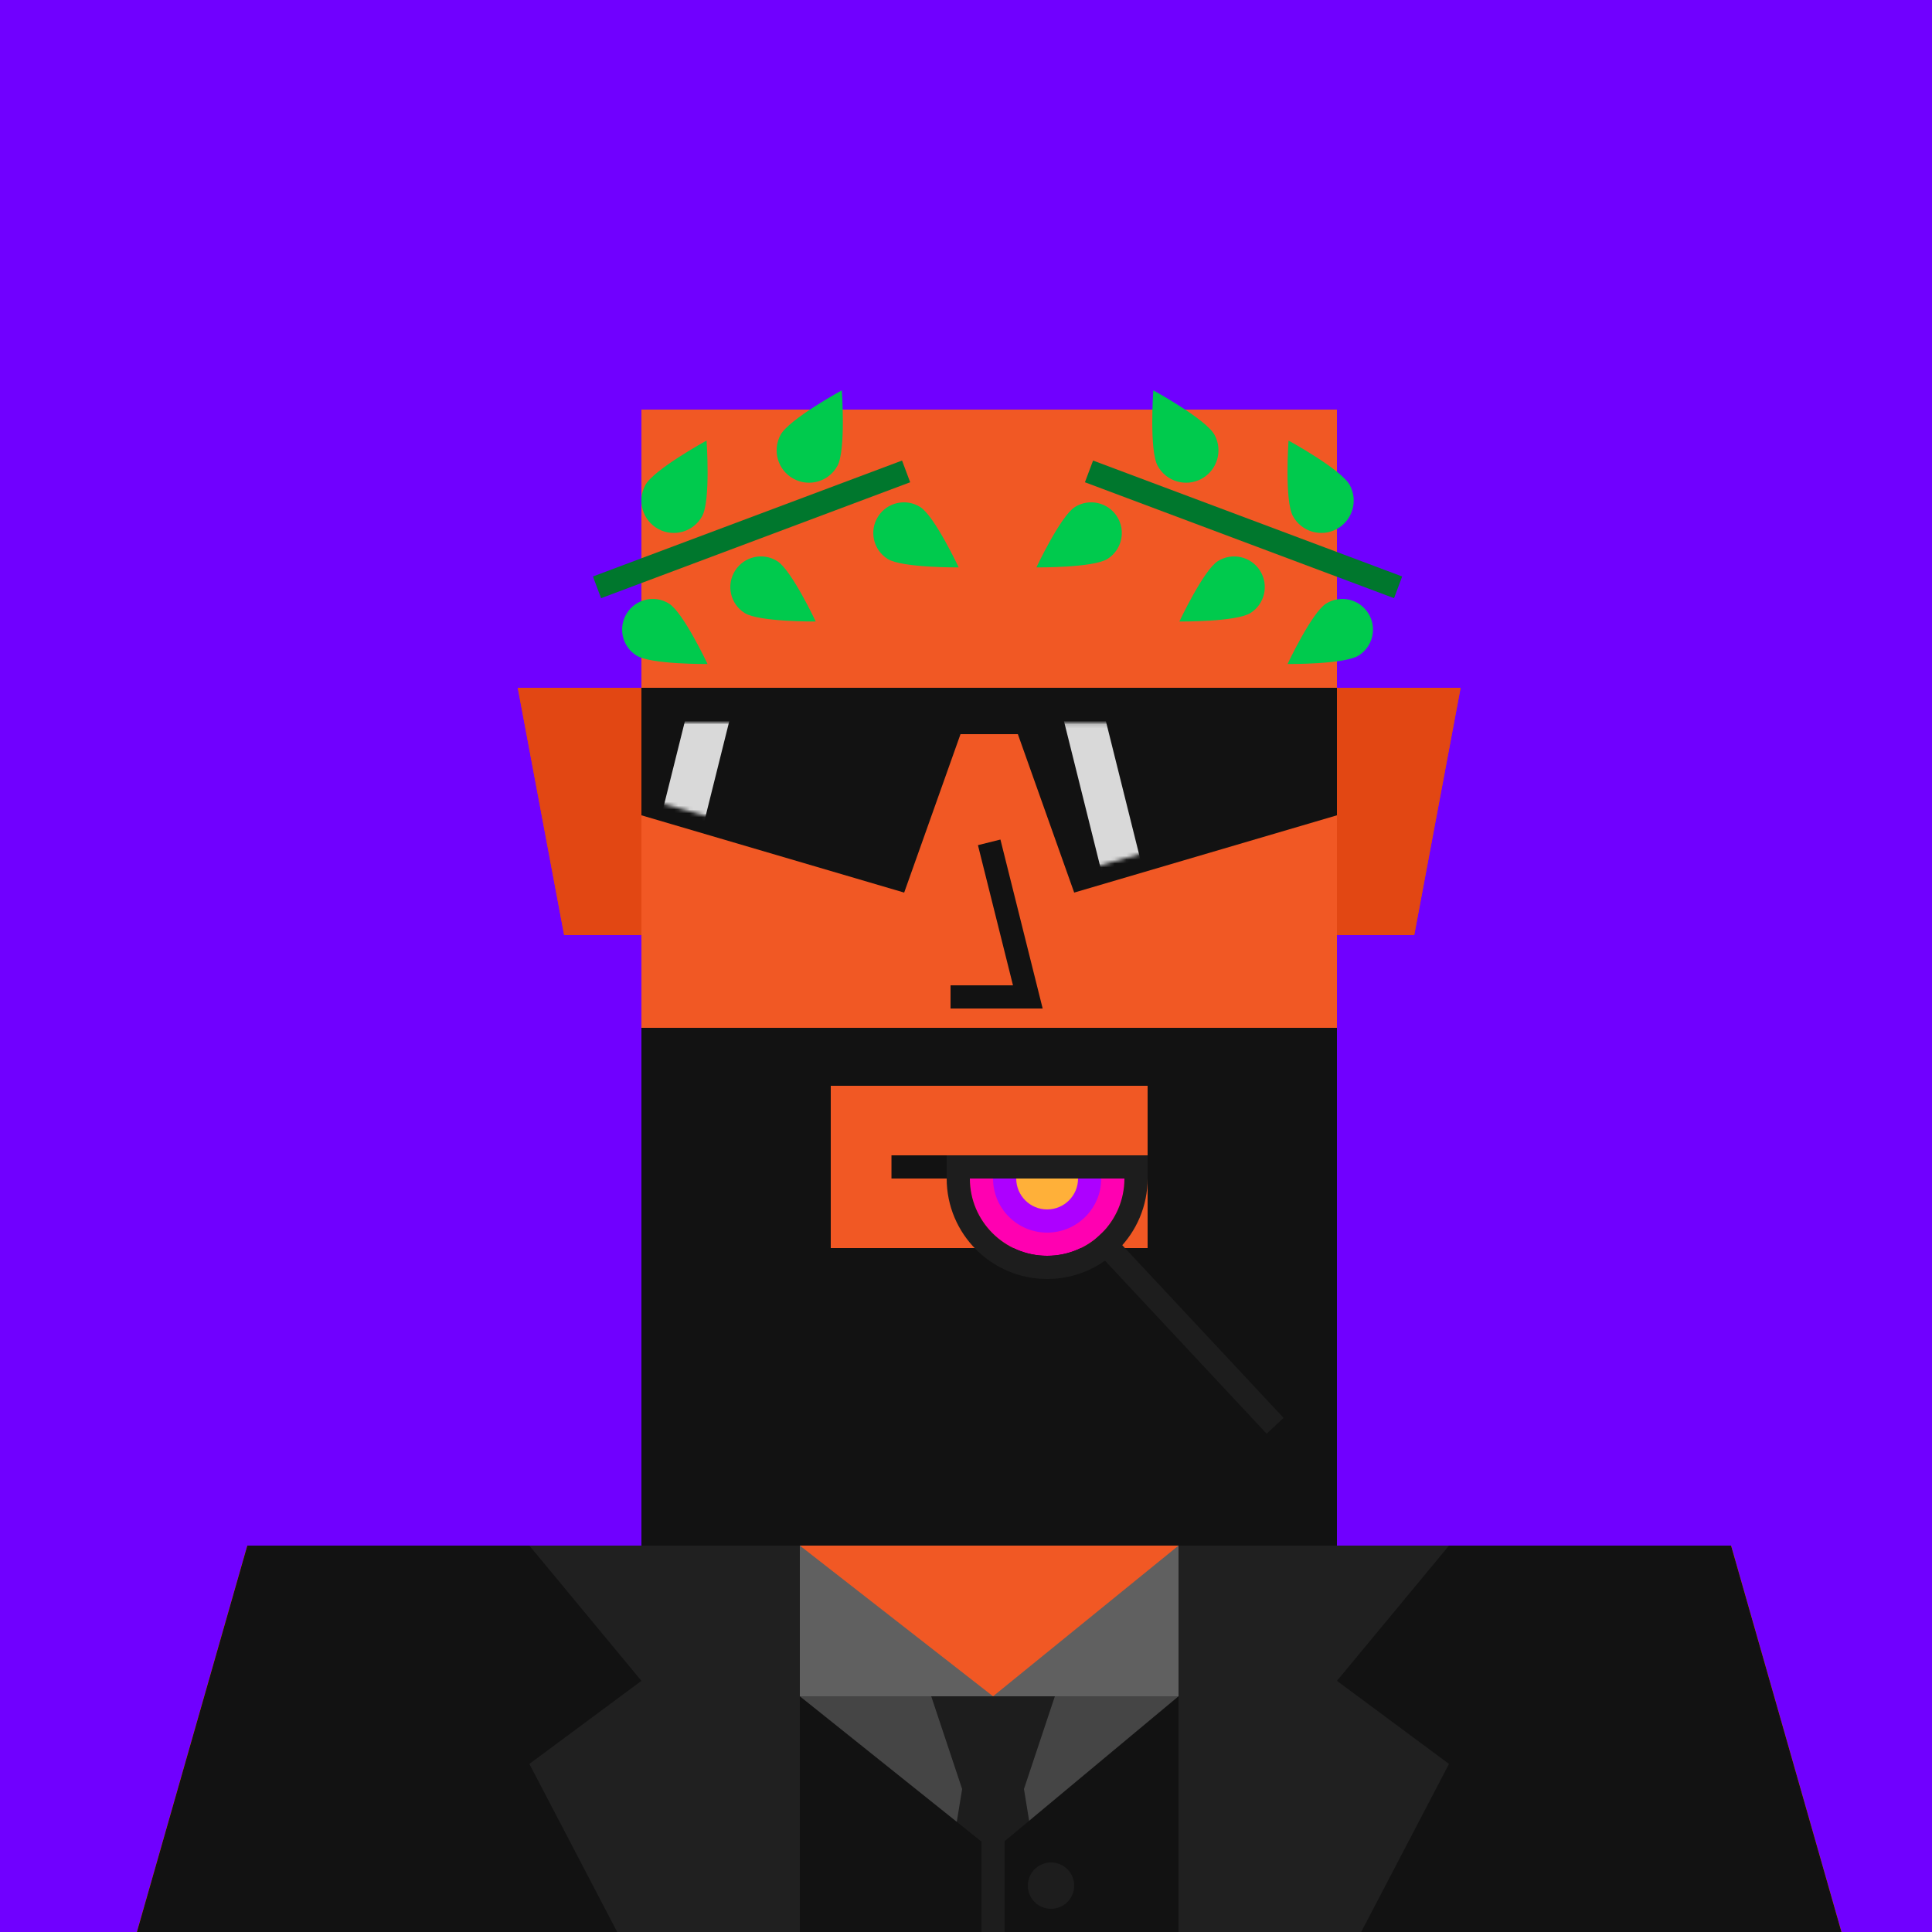 <svg xmlns="http://www.w3.org/2000/svg" viewBox="0 0 500 500"><g id="layer1"><svg width="512" height="512" viewBox="0 0 512 512" fill="none" xmlns="http://www.w3.org/2000/svg">
<rect width="512" height="512" fill="#7000FF"/>
<path d="M134 178H167V242H146L134 178Z" fill="#E24713"/>
<path d="M378 178H345V242H366L378 178Z" fill="#E24713"/>
<rect x="207" y="346" width="98" height="54" fill="#E24713"/>
<path d="M64 400H448L480 512H32L64 400Z" fill="#F15824"/>
<rect x="166" y="106" width="180" height="240" fill="#F15824"/>
</svg>
</g><g id="layer2"><svg width="512" height="512" viewBox="0 0 512 512" fill="none" xmlns="http://www.w3.org/2000/svg">
<path d="M134 178H166V242H146L134 178Z" fill="#E24713"/>
<path d="M378 178H346V242H366L378 178Z" fill="#E24713"/>
<rect x="207" y="346" width="98" height="54" fill="#E24713"/>
<path d="M64 400H448L480 512H32L64 400Z" fill="#F15824"/>
<rect x="166" y="106" width="180" height="240" fill="#F15824"/>
<path d="M256 218L266 258H246" stroke="#121212" stroke-width="6"/>
</svg>
</g><g id="layer3"><svg width="512" height="512" viewBox="0 0 512 512" fill="none" xmlns="http://www.w3.org/2000/svg">
<path d="M181.729 133.565C179.509 137.627 174.417 139.12 170.355 136.901C166.293 134.681 164.8 129.589 167.019 125.527C169.239 121.465 182.859 114.019 182.859 114.019C182.859 114.019 183.949 129.503 181.729 133.565Z" fill="#00CA4D"/>
<path d="M216.729 120.565C214.509 124.627 209.417 126.12 205.355 123.901C201.293 121.681 199.8 116.589 202.019 112.527C204.239 108.465 217.859 101.019 217.859 101.019C217.859 101.019 218.949 116.503 216.729 120.565Z" fill="#00CA4D"/>
<path d="M229.716 144.65C226.007 142.319 224.89 137.424 227.221 133.715C229.551 130.006 234.447 128.889 238.156 131.22C241.864 133.551 248.112 146.844 248.112 146.844C248.112 146.844 233.424 146.981 229.716 144.65Z" fill="#00CA4D"/>
<path d="M192.716 158.65C189.007 156.319 187.89 151.424 190.221 147.715C192.551 144.006 197.447 142.889 201.156 145.22C204.864 147.551 211.112 160.844 211.112 160.844C211.112 160.844 196.424 160.981 192.716 158.65Z" fill="#00CA4D"/>
<path d="M164.716 169.65C161.007 167.319 159.89 162.424 162.221 158.715C164.551 155.006 169.447 153.889 173.156 156.22C176.864 158.551 183.112 171.844 183.112 171.844C183.112 171.844 168.424 171.981 164.716 169.65Z" fill="#00CA4D"/>
<path d="M154.5 152L186.5 140L202.5 134L218.5 128L234.5 122" stroke="#00772D" stroke-width="6"/>
<path d="M334.603 133.565C336.823 137.627 341.915 139.12 345.977 136.901C350.039 134.681 351.533 129.589 349.313 125.527C347.093 121.465 333.473 114.019 333.473 114.019C333.473 114.019 332.383 129.503 334.603 133.565Z" fill="#00CA4D"/>
<path d="M299.603 120.565C301.823 124.627 306.915 126.12 310.977 123.901C315.039 121.681 316.533 116.589 314.313 112.527C312.093 108.465 298.473 101.019 298.473 101.019C298.473 101.019 297.383 116.503 299.603 120.565Z" fill="#00CA4D"/>
<path d="M286.617 144.65C290.325 142.319 291.442 137.424 289.111 133.715C286.781 130.006 281.885 128.889 278.176 131.22C274.468 133.551 268.22 146.844 268.22 146.844C268.22 146.844 282.908 146.981 286.617 144.65Z" fill="#00CA4D"/>
<path d="M323.617 158.65C327.325 156.319 328.442 151.424 326.111 147.715C323.781 144.006 318.885 142.889 315.176 145.22C311.468 147.551 305.22 160.844 305.22 160.844C305.22 160.844 319.908 160.981 323.617 158.65Z" fill="#00CA4D"/>
<path d="M351.617 169.65C355.325 167.319 356.442 162.424 354.111 158.715C351.781 155.006 346.885 153.889 343.176 156.22C339.468 158.551 333.22 171.844 333.22 171.844C333.22 171.844 347.908 171.981 351.617 169.65Z" fill="#00CA4D"/>
<path d="M361.832 152L329.832 140L313.832 134L297.832 128L281.832 122" stroke="#00772D" stroke-width="6"/>
</svg>
</g><g id="layer4"><svg width="512" height="512" viewBox="0 0 512 512" fill="none" xmlns="http://www.w3.org/2000/svg">
<g clip-path="url(#clip0_434_10622)">
<path d="M207 512H305V439H257H207V512Z" fill="#454545"/>
<path d="M207 439V400L257 439H207Z" fill="#606060"/>
<path d="M305 439V400L257 439H305Z" fill="#606060"/>
<path d="M241 439H273L265 463H249L241 439Z" fill="#1D1D1D"/>
<path d="M241 512H273L265 463H249L241 512Z" fill="#1D1D1D"/>
<path d="M64 400H176V512H32L64 400Z" fill="#121212"/>
<path d="M448 400H336V512H480L448 400Z" fill="#121212"/>
<path d="M137 400H207V512H166L137 456.5L166 435L137 400Z" fill="#202020"/>
<path d="M375 400H305V512H346L375 456.5L346 435L375 400Z" fill="#202020"/>
<path d="M207 512H305V439L257 479L207 439V512Z" fill="#121212"/>
<circle cx="272" cy="488" r="6" fill="#1D1D1D"/>
<circle cx="272" cy="512" r="6" fill="#1D1D1D"/>
<path d="M257 476L257 512" stroke="#1D1D1D" stroke-width="6"/>
</g>
<defs>
<clipPath id="clip0_434_10622">
<rect width="512" height="512" fill="white"/>
</clipPath>
</defs>
</svg>
</g><g id="layer5"><svg width="512" height="512" viewBox="0 0 512 512" fill="none" xmlns="http://www.w3.org/2000/svg">
<rect x="207" y="346" width="98" height="54" fill="#E24713"/>
<path fill-rule="evenodd" clip-rule="evenodd" d="M346 266H166V400H256.5H346V266ZM297 281H215V323H297V281Z" fill="#121212"/>
</svg>
</g><g id="layer6"><svg width="512" height="512" viewBox="0 0 512 512" fill="none" xmlns="http://www.w3.org/2000/svg">
<path d="M230.711 302H280" stroke="#121212" stroke-width="6"/>
<path d="M271 325C282.046 325 291 316.046 291 305H251C251 316.046 259.954 325 271 325Z" fill="#FF00B1"/>
<path d="M271 319C278.732 319 285 312.732 285 305H257C257 312.732 263.268 319 271 319Z" fill="#AD00FF"/>
<path d="M271 313C275.418 313 279 309.418 279 305H263C263 309.418 266.582 313 271 313Z" fill="#FFB039"/>
<path d="M251 302H248V305C248 317.703 258.297 328 271 328C283.703 328 294 317.703 294 305V302H291H251Z" stroke="#1D1D1D" stroke-width="6"/>
<path d="M284.229 320L330 369" stroke="#1D1D1D" stroke-width="6">
<animateTransform attributeName="transform" type="rotate" dur="4s" repeatCount="indefinite" keyTimes="0;0.1;0.5;0.6;1" values="0 270 300;90 270 300;90 270 300; 0 270 300; 0 270 300;" />
</path>
</svg>
</g><g id="layer7"><svg width="512" height="512" viewBox="0 0 512 512" fill="none" xmlns="http://www.w3.org/2000/svg">
    <rect x="212" y="194" width="20" height="20" rx="10" fill="#121212">
        <animate attributeName="rx" values="10;10;1;10;10;1;10;10" keyTimes="0;0.275;0.3;0.325;0.725;0.75;0.775;1" dur="4s" repeatCount="indefinite" />
    <animate attributeName="height" values="20;20;2;20;20;2;20;20" keyTimes="0;0.275;0.3;0.325;0.725;0.75;0.775;1" dur="4s" repeatCount="indefinite" />
    <animate attributeName="y" values="194;194;203;194;194;203;194;194" keyTimes="0;0.275;0.3;0.325;0.725;0.75;0.775;1" dur="4s" repeatCount="indefinite" />
    </rect>
    <rect x="280" y="194" width="20" height="20" rx="10" fill="#121212">
        <animate attributeName="rx" values="10;10;1;10;10;1;10;10;" keyTimes="0;0.275;0.3;0.325;0.725;0.75;0.775;1" dur="4s" repeatCount="indefinite" />
    <animate attributeName="height" values="20;20;2;20;20;2;20;20" keyTimes="0;0.275;0.3;0.325;0.725;0.75;0.775;1" dur="4s" repeatCount="indefinite" />
    <animate attributeName="y" values="194;194;203;194;194;203;194;194" keyTimes="0;0.275;0.3;0.325;0.725;0.75;0.775;1" dur="4s" repeatCount="indefinite" />
    </rect>
    <path d="M206 197H238" stroke="#121212" stroke-width="6"/>
    <path d="M274 197H306" stroke="#121212" stroke-width="6"/>
</svg>
</g><g id="layer8"><svg width="512" height="512" viewBox="0 0 512 512" fill="none" xmlns="http://www.w3.org/2000/svg">
<path d="M166 178H242L250 186L234 231L166 211V178Z" fill="#121212"/>
<path d="M346 178H270L262 186L278 231L346 211V178Z" fill="#121212"/>
<rect x="242" y="178" width="28" height="12" fill="#121212"/>
<mask id="mask0_147_68" style="mask-type:alpha" maskUnits="userSpaceOnUse" x="171" y="187" width="74" height="38">
<path d="M171 187H245L239.02 202.647L231.545 225L171 207.863V187Z" fill="#121212"/>
</mask>
<g mask="url(#mask0_147_68)">
<path d="M178.202 182.842H189.685L175.905 238.104H164.422L178.202 182.842Z" fill="#D9D9D9">
<animateTransform attributeName="transform" type="translate" dur="4s" repeatCount="indefinite" keyTimes="0;0.8;1" values="-32 0;-32 0;68 0" />
</path>
</g>
<mask id="mask1_147_68" style="mask-type:alpha" maskUnits="userSpaceOnUse" x="267" y="187" width="74" height="39">
<path d="M341 187.118H267.185L273.15 202.776L280.606 225.144L341 207.995V187.118Z" fill="#121212"/>
</mask>
<g mask="url(#mask1_147_68)">
<path d="M285.951 185.627H275.106L288.12 237.819H298.965L285.951 185.627Z" fill="#D9D9D9">
<animateTransform attributeName="transform" type="translate" dur="4s" repeatCount="indefinite" keyTimes="0;0.8;1" values="-32 0;-32 0;68 0" />
</path>
</g>
</svg>
</g></svg>